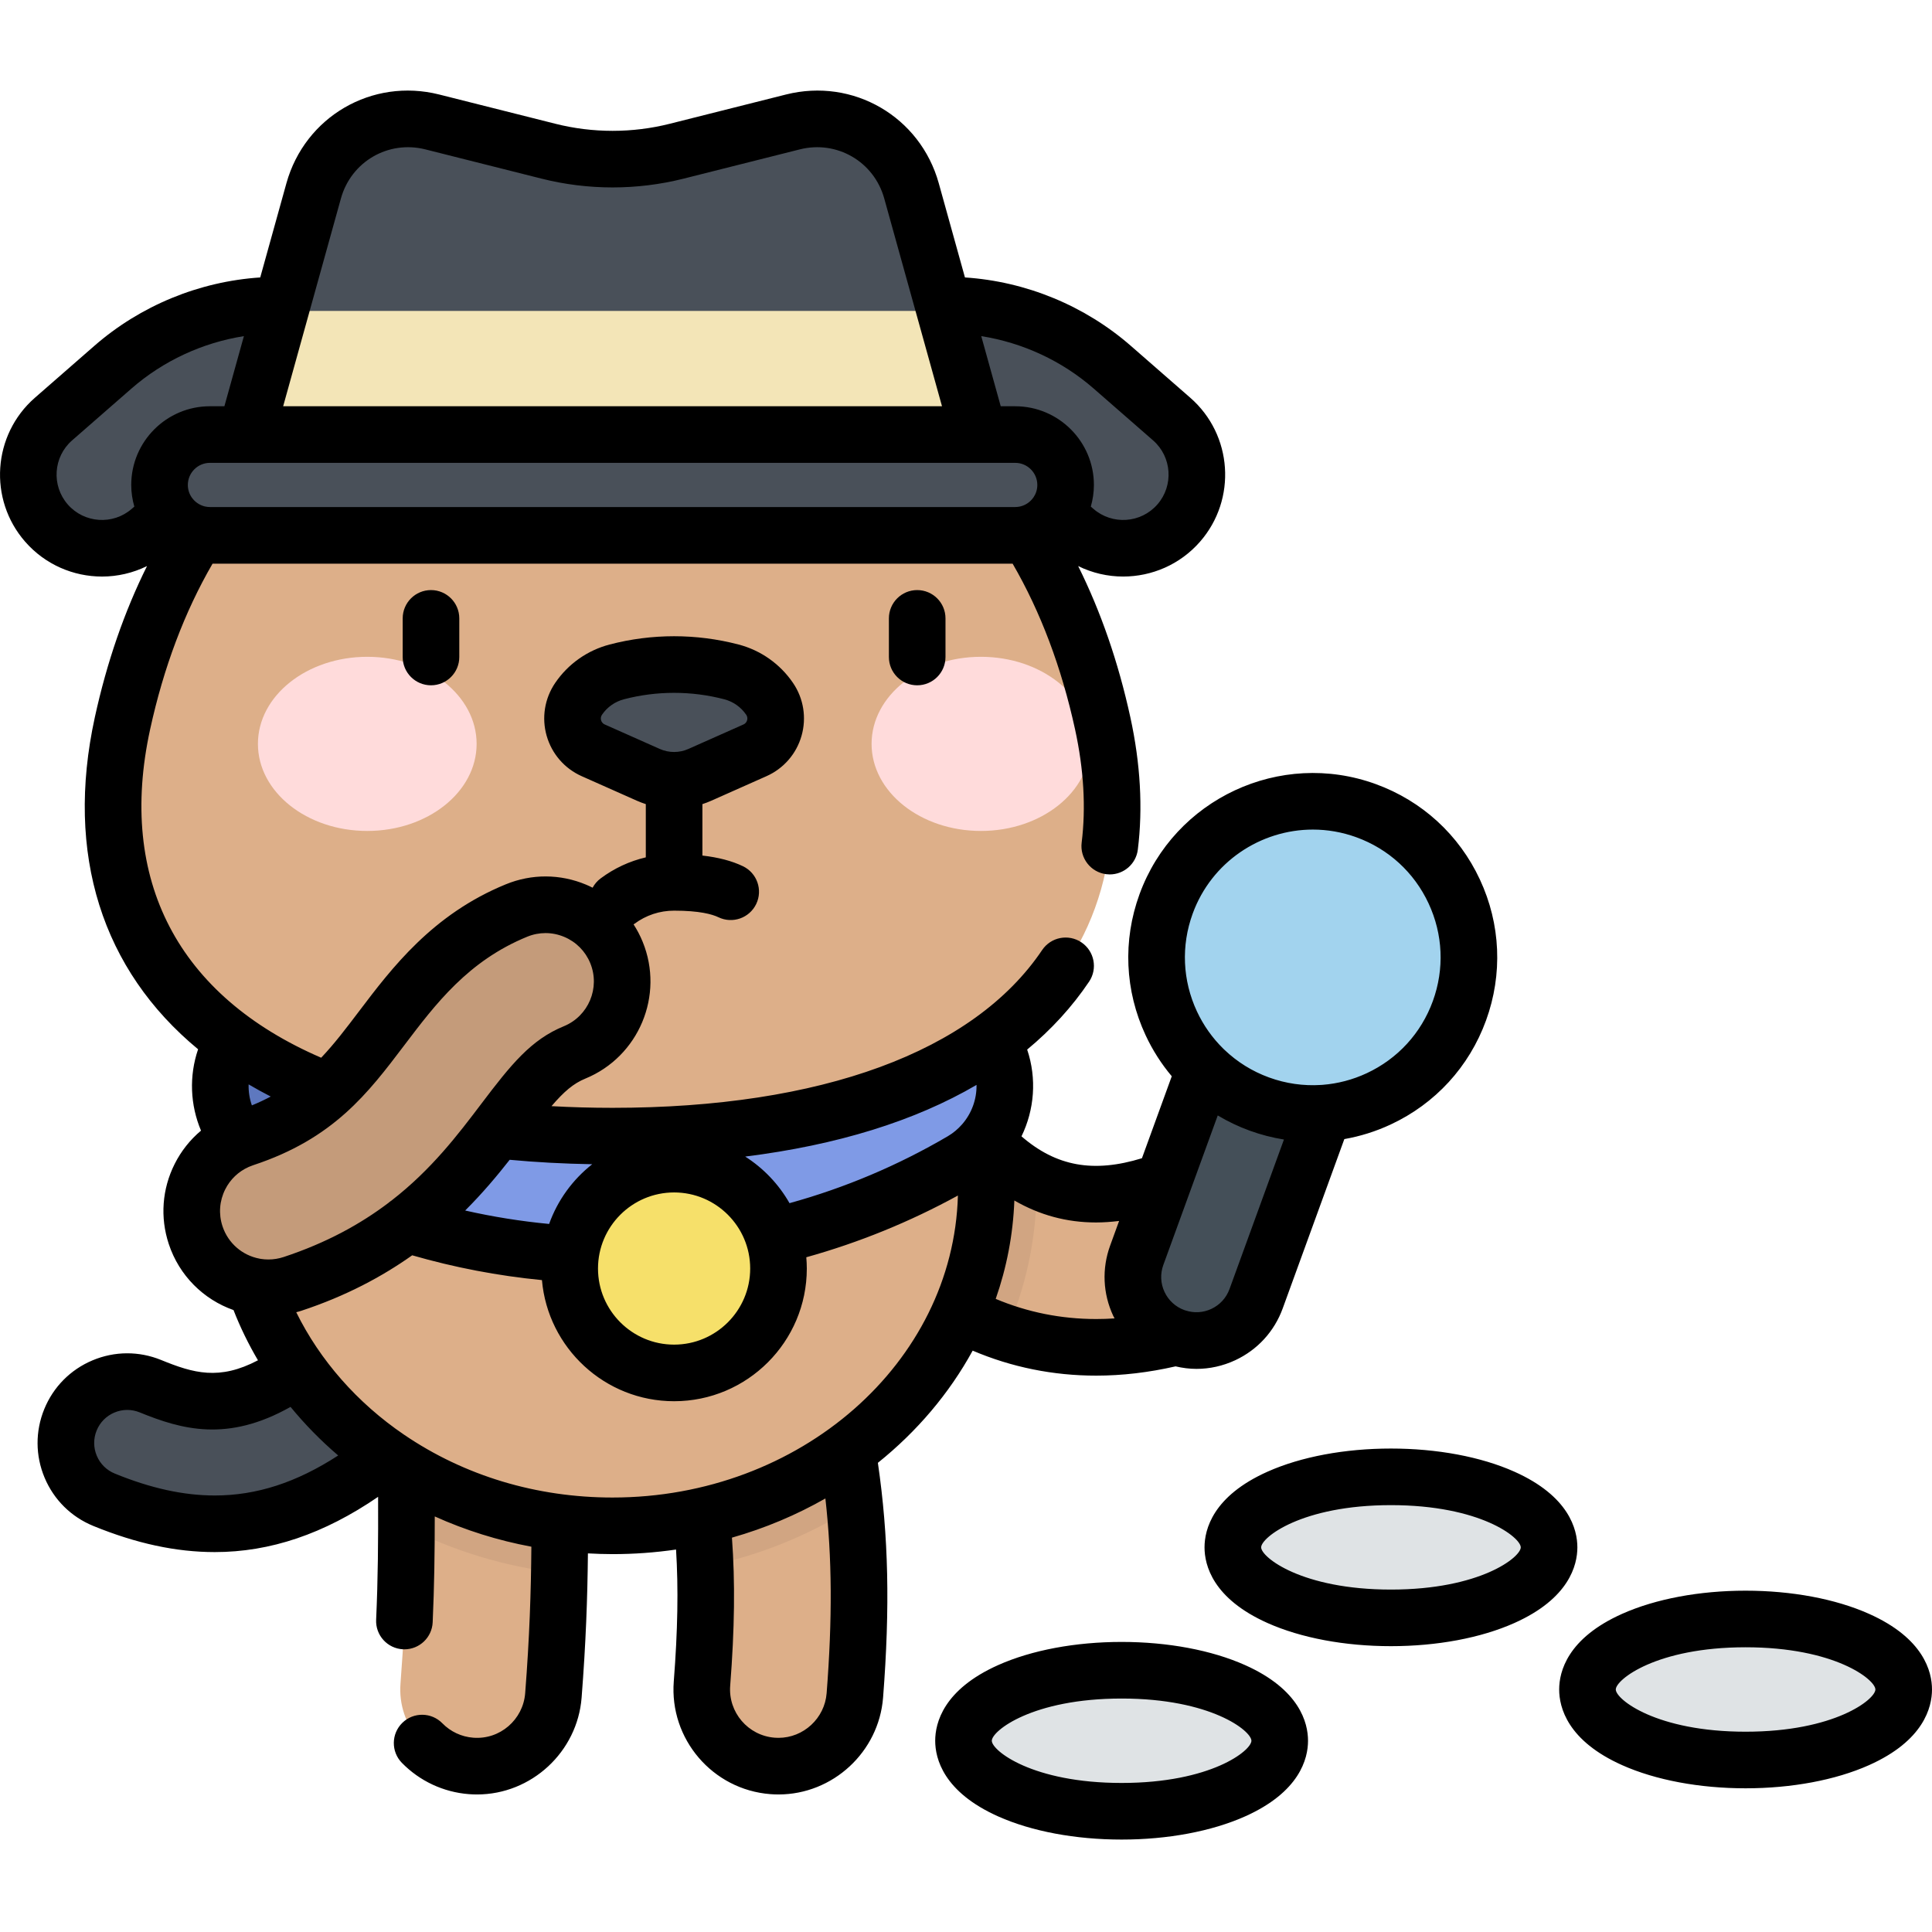 <svg viewBox="0 -24 512.001 512" xmlns="http://www.w3.org/2000/svg"><path d="m56.91 379.82c-9.367 0-19.031-2.156-29.336-6.367-8.312-3.395-12.297-12.883-8.902-21.191 3.391-8.312 12.879-12.297 21.191-8.902 15.258 6.23 29.137 8.664 56.879-20.668 6.172-6.523 16.457-6.812 22.98-.645 6.52 6.168 6.809 16.457.641 22.977-22.328 23.609-42.125 34.797-63.453 34.797zm0 0" fill="#495059"/><g fill="#ddaf89"><path d="m206.309 444.051c-.527 0-1.062-.02-1.598-.062-11.188-.871-19.551-10.645-18.68-21.832 1.855-23.84 1.188-40.609-2.383-59.809-2.055-11.031 5.223-21.637 16.254-23.691 11.035-2.051 21.641 5.227 23.691 16.258 4.223 22.684 5.074 43.078 2.949 70.398-.828 10.648-9.73 18.738-20.234 18.738zm0 0"/><path d="m126.418 444.051c-.531 0-1.062-.02-1.602-.062-11.188-.871-19.551-10.645-18.68-21.832 1.734-22.234 1.641-37.82 1.516-59.391-.02-3-.039-6.105-.051-9.355-.051-11.223 9.008-20.359 20.227-20.41h.094c11.176 0 20.266 9.039 20.312 20.23.016 3.23.035 6.316.051 9.297.133 22.559.23 38.855-1.633 62.781-.832 10.652-9.73 18.742-20.234 18.742zm0 0"/><path d="m290.516 333.059c-22.418 0-42.953-9.379-59.613-27.629-7.562-8.289-6.977-21.141 1.312-28.703 8.289-7.566 21.137-6.977 28.703 1.309 12.879 14.113 27.484 17.742 45.961 11.43 10.617-3.633 22.168 2.031 25.797 12.648 3.633 10.617-2.031 22.168-12.648 25.797-10.074 3.445-19.965 5.148-29.512 5.148zm0 0"/></g><path d="m148.234 353.23c-.047-11.191-9.137-20.23-20.316-20.23-.027 0-.059 0-.09 0-11.223.051-20.277 9.188-20.23 20.41.016 3.246.035 6.355.051 9.355.039 6.387.07 12.238.059 17.906 12.277 6.281 25.969 10.52 40.516 12.199.18-9.703.125-19.27.062-30.344-.02-2.98-.035-6.066-.051-9.297zm0 0" fill="#d1a582"/><path d="m223.594 354.914c-2.051-11.031-12.656-18.309-23.691-16.258-11.031 2.055-18.309 12.66-16.254 23.691 1.824 9.828 2.891 19.023 3.246 28.852 14.449-2.961 27.852-8.477 39.621-16-.672-6.723-1.641-13.398-2.922-20.285zm0 0" fill="#d1a582"/><path d="m260.918 278.035c-7.566-8.285-20.414-8.875-28.703-1.309-8.289 7.562-8.875 20.414-1.312 28.703 10.508 11.512 22.562 19.484 35.656 23.809 5.246-11.883 8.145-24.859 8.145-38.449 0-.672-.012-1.34-.027-2.008-4.84-2.398-9.398-5.969-13.758-10.746zm0 0" fill="#d1a582"/><path d="m261.383 290.793c0-49.469-44.344-89.574-99.043-89.574-54.699 0-99.043 40.105-99.043 89.574s44.344 89.57 99.043 89.57c54.699 0 99.043-40.102 99.043-89.57zm0 0" fill="#ddaf89"/><path d="m251.793 233.281c-24.27 20.141-55.445 32.254-89.453 32.254-34.004 0-65.18-12.113-89.453-32.254-5.164 6.684-9.465 13.961-12.727 21.707-4.445 10.555-.348 22.785 9.527 28.586 27.188 15.957 58.848 25.113 92.652 25.113 33.805 0 65.465-9.156 92.652-25.113 9.875-5.801 13.973-18.031 9.531-28.586-3.266-7.746-7.566-15.023-12.73-21.707zm0 0" fill="#7f9ae6"/><path d="m117.23 258.113c-16.344-5.555-31.336-14.039-44.344-24.832-5.164 6.684-9.465 13.961-12.727 21.707-4.445 10.555-.348 22.785 9.527 28.586 14.137 8.297 29.492 14.734 45.719 19.023-5.953-11.949-4.266-29.887 1.824-44.484zm0 0" fill="#5e78bf"/><path d="m125.609 122.391c-3.98 0-7.996-1.215-11.461-3.73l-24.035-17.457c-10.52-7.645-24.715-7.008-34.512 1.547l-15.734 13.738c-8.129 7.094-20.465 6.258-27.559-1.867-7.094-8.129-6.258-20.465 1.867-27.559l15.734-13.738c11.348-9.906 25.883-15.734 40.93-16.41 15.051-.672 30.047 3.832 42.234 12.684l24.031 17.457c8.727 6.34 10.664 18.555 4.324 27.281-3.824 5.262-9.781 8.055-15.82 8.055zm0 0" fill="#495059"/><path d="m199.07 122.391c-6.043 0-11.996-2.793-15.82-8.055-6.336-8.727-4.402-20.941 4.324-27.281l24.035-17.457c12.188-8.852 27.188-13.352 42.23-12.684 15.047.676 29.586 6.5 40.93 16.406l15.738 13.738c8.125 7.098 8.961 19.434 1.867 27.562-7.094 8.125-19.434 8.961-27.559 1.863l-15.734-13.738c-9.801-8.551-23.992-9.188-34.516-1.543l-24.035 17.457c-3.465 2.516-7.48 3.73-11.461 3.73zm0 0" fill="#495059"/><path d="m162.34 277.082c99.152 0 143.836-45.418 129.891-109.375-14.988-68.727-62.191-106.348-129.891-106.348-67.699 0-114.902 37.621-129.891 106.348-13.945 63.957 30.738 109.375 129.891 109.375zm0 0" fill="#ddaf89"/><path d="m206.309 312.176c0 15.281-12.387 27.668-27.664 27.668-15.281 0-27.668-12.387-27.668-27.668 0-15.277 12.387-27.664 27.668-27.664 15.277 0 27.664 12.387 27.664 27.664zm0 0" fill="#f6e06a"/><path d="m126.309 173.133c0-12.742-12.977-23.074-28.98-23.074s-28.977 10.332-28.977 23.074c0 12.746 12.973 23.078 28.977 23.078s28.98-10.332 28.98-23.078zm0 0" fill="#ffdbdb"/><path d="m288.934 173.133c0-12.742-12.973-23.074-28.977-23.074-16.004 0-28.98 10.332-28.98 23.074 0 12.746 12.977 23.078 28.98 23.078 16.004 0 28.977-10.332 28.977-23.078zm0 0" fill="#ffdbdb"/><path d="m193.84 154.059c-9.965-2.605-20.43-2.605-30.395 0-4.125 1.082-7.719 3.621-10.121 7.148-3.238 4.762-1.375 11.297 3.887 13.637l14.602 6.492c4.348 1.934 9.312 1.934 13.66 0l14.602-6.492c5.262-2.34 7.125-8.875 3.887-13.637-2.398-3.527-5.992-6.066-10.121-7.148zm0 0" fill="#495059"/><path d="m259.508 91.164h-194.336l17.949-64.574c3.785-13.613 17.734-21.719 31.438-18.27l30.805 7.754c11.145 2.805 22.809 2.805 33.953 0l30.809-7.754c13.699-3.449 27.648 4.656 31.434 18.27zm0 0" fill="#495059"/><path d="m65.172 91.164h194.336l-9.105-32.762h-176.125zm0 0" fill="#f3e5b7"/><path d="m269.047 91.164h-213.414c-7.375 0-13.355 5.98-13.355 13.355 0 7.379 5.98 13.355 13.355 13.355h213.414c7.375 0 13.355-5.977 13.355-13.355 0-7.375-5.98-13.355-13.355-13.355zm0 0" fill="#495059"/><path d="m311.309 330.238c-8.734-3.18-13.242-12.84-10.062-21.574l21.629-59.422c3.18-8.734 12.84-13.242 21.574-10.062 8.738 3.184 13.242 12.844 10.062 21.578l-21.625 59.418c-3.18 8.738-12.84 13.242-21.578 10.062zm0 0" fill="#444f58"/><path d="m389.262 229.719c0 22.844-18.52 41.363-41.367 41.363-22.848 0-41.367-18.52-41.367-41.363 0-22.848 18.52-41.367 41.367-41.367 22.848 0 41.367 18.52 41.367 41.367zm0 0" fill="#a2d3ee"/><path d="m339.141 437.32c0-10.324-18.758-18.688-41.898-18.688-23.145 0-41.902 8.363-41.902 18.688 0 10.32 18.758 18.688 41.902 18.688 23.141 0 41.898-8.367 41.898-18.688zm0 0" fill="#dfe3e5"/><path d="m410.52 386.066c0-10.32-18.762-18.688-41.902-18.688-23.141 0-41.898 8.367-41.898 18.688 0 10.32 18.758 18.688 41.898 18.688 23.141 0 41.902-8.367 41.902-18.688zm0 0" fill="#dfe3e5"/><path d="m504.5 423.734c0-10.32-18.762-18.688-41.902-18.688s-41.898 8.367-41.898 18.688 18.758 18.688 41.898 18.688 41.902-8.367 41.902-18.688zm0 0" fill="#dfe3e5"/><path d="m71.133 317.281c-8.531 0-16.469-5.414-19.289-13.953-3.52-10.656 2.266-22.145 12.922-25.664 19.066-6.297 27.09-16.895 36.383-29.164 8.527-11.262 18.191-24.023 35.719-31.199 10.383-4.254 22.25.719 26.5 11.105 4.25 10.383-.723 22.246-11.105 26.5-6.902 2.824-11.387 8.441-18.719 18.125-10.531 13.906-24.953 32.953-56.035 43.219-2.117.699-4.266 1.031-6.375 1.031zm0 0" fill="#c49b7a"/><path d="m401.301 366c-8.852-3.949-20.461-6.121-32.684-6.121-12.223 0-23.828 2.172-32.684 6.121-14.547 6.488-16.719 15.355-16.719 20.066 0 4.707 2.172 13.574 16.719 20.062 8.855 3.949 20.461 6.125 32.684 6.125 12.223 0 23.832-2.176 32.684-6.125 14.547-6.488 16.719-15.355 16.719-20.062 0-4.711-2.172-13.578-16.719-20.066zm-32.684 31.254c-23.676 0-34.398-8.582-34.398-11.188 0-2.605 10.723-11.188 34.398-11.188 23.68 0 34.402 8.582 34.402 11.188 0 2.605-10.723 11.188-34.402 11.188zm126.664 6.418c-8.855-3.949-20.461-6.125-32.684-6.125-12.219 0-23.828 2.176-32.684 6.125-14.543 6.484-16.715 15.355-16.715 20.062s2.172 13.578 16.715 20.062c8.855 3.949 20.465 6.125 32.684 6.125 12.223 0 23.832-2.176 32.688-6.125 14.543-6.484 16.715-15.355 16.715-20.062s-2.172-13.578-16.719-20.062zm-32.684 31.25c-23.676 0-34.398-8.582-34.398-11.188s10.723-11.188 34.398-11.188c23.68 0 34.402 8.582 34.402 11.188s-10.723 11.188-34.402 11.188zm-227.031-295.043v10.234c0 4.145 3.359 7.5 7.5 7.5 4.145 0 7.5-3.355 7.5-7.5v-10.234c0-4.141-3.355-7.5-7.5-7.5-4.141 0-7.5 3.359-7.5 7.5zm94.359 277.375c-8.855-3.949-20.465-6.125-32.684-6.125-12.223 0-23.832 2.176-32.688 6.125-14.543 6.488-16.715 15.355-16.715 20.066 0 4.707 2.172 13.574 16.715 20.062 8.855 3.949 20.465 6.125 32.688 6.125 12.219 0 23.828-2.176 32.684-6.125 14.543-6.488 16.715-15.355 16.715-20.062 0-4.711-2.172-13.578-16.715-20.066zm-32.684 31.25c-23.68 0-34.402-8.578-34.402-11.184 0-2.605 10.723-11.188 34.402-11.188 23.676 0 34.398 8.582 34.398 11.188 0 2.605-10.723 11.184-34.398 11.184zm-39.477-114.57c10.336 4.398 21.32 6.625 32.75 6.625 6.852 0 13.914-.832 21.023-2.457 1.832.43 3.688.668 5.543.668 3.504 0 6.996-.77 10.27-2.293 5.891-2.75 10.359-7.625 12.582-13.734l16.332-44.871c4.191-.734 8.32-2.02 12.281-3.867 11.832-5.516 20.805-15.309 25.27-27.574 4.461-12.266 3.883-25.535-1.633-37.363-5.516-11.832-15.309-20.805-27.574-25.27-25.32-9.215-53.418 3.887-62.633 29.207-4.465 12.266-3.887 25.535 1.633 37.363 1.848 3.965 4.184 7.598 6.922 10.855l-7.902 21.719c-12.805 3.938-22.691 2.199-31.922-5.801 3.414-7.02 4.105-15.277 1.504-22.992 6.43-5.328 11.922-11.332 16.414-18.004 2.312-3.438 1.398-8.098-2.035-10.41-3.438-2.312-8.098-1.402-10.41 2.035-18.148 26.965-58.578 41.816-113.84 41.816-5.523 0-10.926-.152-16.184-.445 3.316-3.879 5.844-6.023 8.949-7.293 14.191-5.812 21.016-22.086 15.203-36.285-.664-1.625-1.473-3.16-2.406-4.602.074-.051.152-.09.227-.141 3.059-2.281 6.691-3.488 10.516-3.488 6.707 0 10.094.949 11.754 1.75 3.734 1.793 8.211.219 10.008-3.516 1.793-3.734.219-8.215-3.516-10.008-2.938-1.41-6.496-2.344-10.746-2.828v-13.629c.805-.262 1.598-.566 2.379-.914l14.598-6.492c4.547-2.02 7.938-5.922 9.297-10.707 1.363-4.781.543-9.887-2.254-14-3.418-5.027-8.543-8.645-14.426-10.184-11.184-2.93-23.008-2.93-34.191 0-5.883 1.539-11.004 5.156-14.422 10.184-2.797 4.113-3.621 9.219-2.258 14 1.363 4.785 4.75 8.688 9.297 10.711l14.602 6.492c.781.344 1.574.648 2.379.91v14.105c-4.305 1.008-8.363 2.887-11.984 5.59-.906.676-1.609 1.52-2.113 2.453-.566-.285-1.141-.559-1.73-.805-6.855-2.875-14.418-2.906-21.289-.086-19.43 7.953-30.199 22.18-38.859 33.613-3.406 4.496-6.539 8.633-10.055 12.336-37.949-16.375-54.035-47.102-45.336-87.004 3.586-16.441 9.152-31.191 16.551-43.93h212.023c7.398 12.738 12.965 27.488 16.551 43.93 2.309 10.602 2.898 20.695 1.746 30-.508 4.113 2.41 7.859 6.523 8.367.312.039.621.059.93.059 3.73 0 6.965-2.781 7.434-6.578 1.363-10.992.695-22.781-1.977-35.043-3.184-14.594-7.824-28.02-13.836-40.098 3.762 1.852 7.844 2.781 11.922 2.777 7.539 0 15.043-3.129 20.379-9.238 9.801-11.23 8.645-28.34-2.586-38.141l-15.734-13.738c-12.234-10.68-27.801-17.082-43.984-18.148l-6.934-24.945c-4.914-17.676-22.699-28.012-40.492-23.535l-30.809 7.758c-9.91 2.496-20.383 2.496-30.289 0l-30.809-7.758c-17.793-4.48-35.578 5.859-40.492 23.535l-6.934 24.945c-16.184 1.066-31.754 7.469-43.984 18.148l-15.734 13.738c-11.227 9.805-12.387 26.914-2.586 38.141 5.336 6.113 12.84 9.242 20.379 9.242 4.078 0 8.16-.93 11.922-2.781-6.012 12.078-10.652 25.508-13.836 40.098-7.918 36.309 1.973 66.98 27.371 87.957-2.426 7.102-2.094 14.77.773 21.562-2.867 2.402-5.246 5.379-6.977 8.82-3.34 6.637-3.898 14.176-1.566 21.23 2.762 8.363 9.195 14.703 17.16 17.508 1.781 4.574 3.957 9.023 6.477 13.305-10.254 5.391-17.078 3.43-25.66-.078-5.875-2.395-12.332-2.363-18.184.094-5.848 2.457-10.391 7.047-12.789 12.918-2.398 5.875-2.367 12.332.09 18.184 2.457 5.848 7.047 10.391 12.922 12.789 11.406 4.66 21.93 6.922 32.172 6.922 14.703 0 28.93-4.805 43.289-14.645.039 11.711-.031 21.633-.523 32.574-.188 4.137 3.012 7.645 7.152 7.832.117.004.23.008.344.008 3.988 0 7.305-3.141 7.488-7.164.43-9.57.547-18.32.551-28.051 8.133 3.668 16.715 6.363 25.605 8.02-.102 12.113-.484 23.926-1.645 38.836-.539 6.965-6.66 12.352-13.77 11.781-3.102-.238-6.004-1.598-8.172-3.816-2.895-2.965-7.645-3.023-10.605-.129-2.965 2.895-3.023 7.641-.129 10.605 4.711 4.824 11.008 7.773 17.738 8.297.723.059 1.457.086 2.184.086 14.418 0 26.59-11.273 27.711-25.66 1.141-14.652 1.551-26.371 1.672-38.227 2.172.117 4.348.195 6.539.195 5.723 0 11.336-.418 16.816-1.215.645 10.371.445 21.48-.602 34.926-1.191 15.293 10.281 28.703 25.57 29.895.727.059 1.461.086 2.184.086 14.422 0 26.594-11.273 27.711-25.66 1.863-23.906 1.457-42.812-1.375-62.227 10.344-8.297 18.914-18.391 25.121-29.734zm58.305-115.801c5-13.734 18.02-22.285 31.859-22.285 3.836 0 7.738.66 11.547 2.047 8.5 3.094 15.289 9.312 19.109 17.512 3.824 8.195 4.227 17.395 1.133 25.895s-9.316 15.285-17.512 19.109c-3.723 1.738-7.652 2.758-11.633 3.078-.168.004-.34.016-.508.035-4.613.297-9.281-.355-13.754-1.984-4.484-1.629-8.484-4.141-11.832-7.344-.109-.109-.219-.219-.336-.324-2.848-2.801-5.203-6.113-6.945-9.84-3.82-8.199-4.223-17.398-1.129-25.898zm-7.773 93.094 14.418-39.621c2.66 1.594 5.492 2.949 8.469 4.031 2.977 1.086 6.016 1.859 9.074 2.352l-14.422 39.625c-.852 2.344-2.566 4.211-4.824 5.266-2.168 1.012-4.59 1.145-6.852.402-.094-.035-.195-.062-.289-.09-2.344-.855-4.211-2.566-5.266-4.828-1.055-2.258-1.164-4.793-.309-7.137zm-148.035-143.234c-.617-.273-.867-.758-.969-1.113-.102-.355-.141-.898.234-1.457 1.379-2.027 3.445-3.484 5.816-4.105 4.352-1.137 8.824-1.707 13.297-1.707 4.477 0 8.949.57 13.301 1.707 2.375.621 4.438 2.078 5.816 4.109.379.555.336 1.098.234 1.453-.102.355-.352.84-.965 1.113l-14.602 6.492c-2.402 1.07-5.16 1.07-7.566 0zm129.578-89.02 15.734 13.734c4.996 4.363 5.512 11.98 1.148 16.977-4.363 5-11.98 5.512-16.977 1.152l-.668-.582c.523-1.824.82-3.746.82-5.734 0-11.5-9.355-20.855-20.855-20.855h-3.836l-5.164-18.586c10.984 1.738 21.379 6.547 29.797 13.895zm-199.492-50.375c2.715-9.77 12.543-15.48 22.379-13.008l30.809 7.758c12.305 3.102 25.309 3.102 37.613 0l30.809-7.758c9.828-2.473 19.66 3.238 22.375 13.008l15.309 55.066h-174.602zm169.133 70.066c.012 0 .02.004.027.004.008 0 .02-.004.027-.004h9.512c3.227 0 5.855 2.629 5.855 5.855 0 1.211-.371 2.34-1.004 3.273-.035.051-.074.094-.109.145-.773 1.074-1.906 1.875-3.219 2.23-.102.023-.199.047-.297.074-.398.086-.809.133-1.227.133h-213.414c-.418 0-.828-.047-1.223-.133-.102-.027-.199-.051-.305-.074-1.312-.359-2.438-1.156-3.215-2.23-.035-.047-.074-.094-.109-.145-.633-.934-1-2.062-1-3.273 0-3.227 2.625-5.855 5.852-5.855zm-223.879 11.59-.668.582c-4.996 4.363-12.613 3.848-16.977-1.148-4.363-5-3.848-12.613 1.148-16.977l15.734-13.738c8.418-7.348 18.812-12.156 29.797-13.891l-5.168 18.582h-3.836c-11.496 0-20.852 9.355-20.852 20.855 0 1.992.297 3.91.82 5.734zm233.215 183.891c6.699 3.875 13.883 5.824 21.629 5.824 2.004 0 4.051-.145 6.129-.402l-2.375 6.531c-2.223 6.109-1.934 12.715.812 18.605.113.238.246.457.363.691-1.633.109-3.254.164-4.859.164-9.293 0-18.227-1.793-26.641-5.336 2.895-8.27 4.602-17.02 4.941-26.078zm-10.027-30.629c.07 3.805-1.285 7.531-3.801 10.422-.016.016-.027.031-.043.047-1.059 1.207-2.305 2.273-3.75 3.121-13.184 7.738-27.273 13.695-41.965 17.75-2.848-5.012-6.891-9.254-11.742-12.348 24.371-3.043 44.957-9.422 61.301-18.992zm-80.145 28.496c11.117 0 20.164 9.047 20.164 20.164 0 11.121-9.047 20.168-20.164 20.168-11.121 0-20.168-9.047-20.168-20.168 0-11.117 9.047-20.164 20.168-20.164zm-21.699-7.477c-5.164 4.059-9.168 9.531-11.422 15.828-7.508-.711-14.938-1.906-22.246-3.559 4.621-4.613 8.469-9.211 11.793-13.445 7.012.656 14.336 1.047 21.875 1.176zm-85.195-17.938c-1.559.828-3.215 1.613-5 2.344-.629-1.789-.918-3.676-.863-5.566 1.898 1.113 3.848 2.191 5.863 3.223zm-12.785 34.375c-1.074-3.25-.816-6.723.723-9.781 1.336-2.656 3.508-4.719 6.184-5.918.059-.02.113-.051.168-.074.352-.152.711-.293 1.078-.414 21.285-7.027 30.379-19.039 40.012-31.762 8.336-11.004 16.953-22.383 32.582-28.781 1.57-.645 3.211-.965 4.855-.965 1.68 0 3.355.336 4.953 1.004 3.156 1.324 5.609 3.797 6.906 6.965 2.68 6.543-.465 14.039-7.008 16.719-8.695 3.562-13.973 10.125-21.855 20.539-6.156 8.133-13.199 17.426-23.801 25.648-.301.191-.586.414-.855.652-7.309 5.523-16.277 10.535-27.75 14.324-1.312.43-2.664.648-4.023.648-.676 0-1.34-.051-1.992-.152-.133-.031-.266-.059-.402-.078-4.516-.855-8.289-4.082-9.773-8.574zm-2.055 71.348c-8.262 0-16.93-1.902-26.5-5.812-2.164-.883-3.855-2.555-4.762-4.711s-.918-4.535-.035-6.703c.887-2.164 2.559-3.855 4.715-4.758 2.156-.906 4.535-.918 6.699-.035 11.074 4.52 23.25 7.988 39.969-1.461 3.785 4.617 8.008 8.934 12.629 12.879-11.098 7.199-21.664 10.602-32.715 10.602zm162.156 52.406c-.516 6.633-6.121 11.824-12.758 11.824-.336 0-.672-.012-1.016-.039-7.047-.551-12.332-6.727-11.785-13.773 1.18-15.121 1.332-27.516.465-39.242 8.797-2.5 17.105-6.016 24.766-10.387 1.785 15.836 1.859 31.91.328 51.617zm-56.727-51.863c-20.141 0-39.246-5.754-55.25-16.645-12.422-8.445-22.32-19.75-28.582-32.461.453-.125.906-.238 1.352-.387 11.809-3.898 21.418-9.055 29.379-14.699 11.18 3.23 22.699 5.438 34.383 6.574 1.559 17.957 16.668 32.098 35.023 32.098 19.391 0 35.168-15.773 35.168-35.168 0-1.004-.055-2-.137-2.984 13.973-3.895 27.441-9.383 40.18-16.359-1.211 44.312-41.797 80.031-91.516 80.031zm-55.621-232.984v10.234c0 4.145 3.359 7.5 7.5 7.5s7.5-3.355 7.5-7.5v-10.234c0-4.141-3.359-7.5-7.5-7.5s-7.5 3.359-7.5 7.5zm0 0"/></svg>